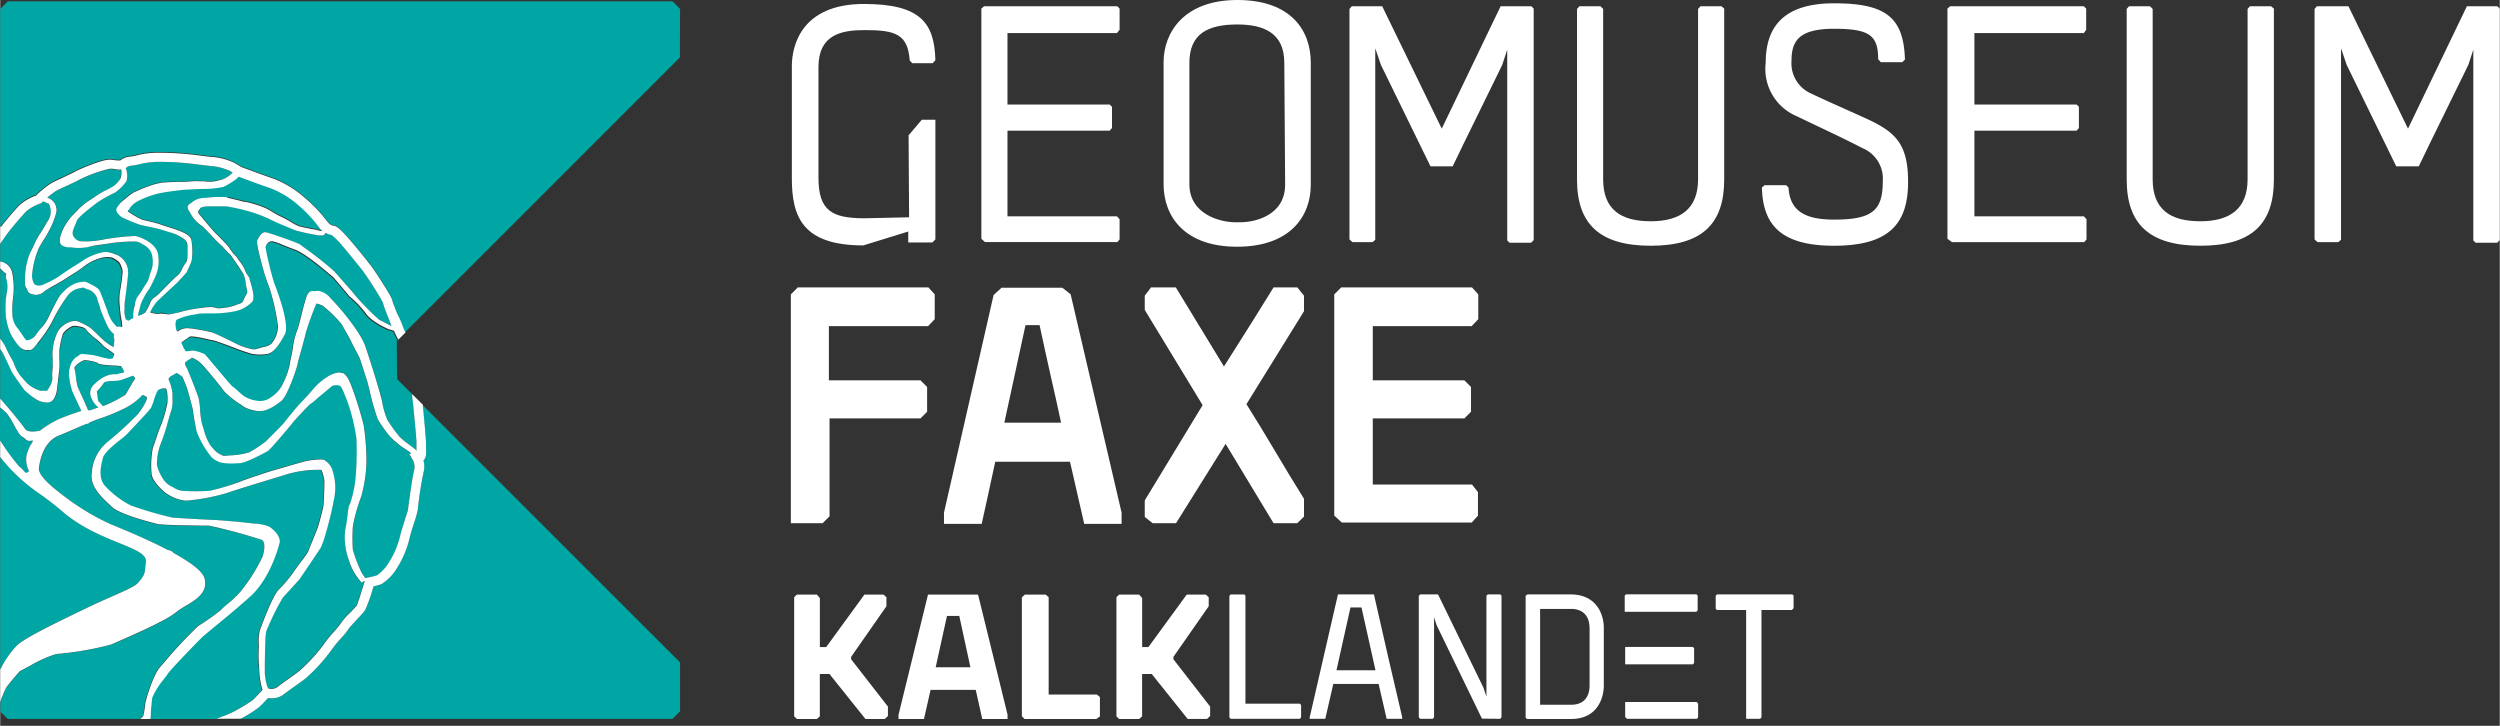 <svg id="geomuseum" xmlns="http://www.w3.org/2000/svg" xmlns:xlink="http://www.w3.org/1999/xlink" width="53.32mm" height="15.48mm" viewBox="0 0 151.15 43.89"><rect x="0" y="0" width="151.15" height="43.89" fill="#333333" stroke="none"/><defs><style>.cls-1{fill:#fff;}.cls-2{fill:#00a6a3;}</style><symbol id="Kalklandet_navn_hvid_9" data-name="Kalklandet_navn_hvid 9" viewBox="0 0 671.53 83.75"><path class="cls-1" d="M15.27.17l2,2.34V35.45H21.5L47.22.17H60l2,1.76V8L38.28,42v1.63L63,75.42v6.33l-2.1,2h-13L23.71,53.51H17.24V82l-2,1.75H1.84L0,82V1.93L1.84.17Z"/><path class="cls-1" d="M231.81.17l2,2.34V35.45H238L263.76.17h12.78l2,1.76V8L254.82,42v1.63l24.67,31.77v6.33l-2.09,2h-13L240.25,53.51h-6.47V82l-2,1.75H218.38L216.54,82V1.93L218.38.17Z"/><path class="cls-1" d="M143.37,83.74h-17L122,64.18H91.67L87.23,83.74H70.12v-2.8L89.93.17h33.63l19.81,80.64ZM118.43,49l-7.49-34.5h-8.26L95.09,49Z"/><path class="cls-1" d="M205.43,69V82L203,83.74H154.81L153,82V2.05l2-1.88h14l2,1.76v65.4h32.43Z"/><path class="cls-1" d="M389.59.05H365.38l-19,82.64v.94h10.48l5.39-23.45H392.7l5.39,23.45h10.45V82.57q-9.68-41.14-19-82.52ZM364.38,51l9.41-42.2h7.39L390.59,51Z"/><path class="cls-1" d="M521.53.05H492.66L491.48,1V82.81a7.57,7.57,0,0,0,.94.94H522c18.41,0,22-15.13,22-22.39v-39C544,15.17,540.41.05,521.53.05ZM534.44,61c0,11-7.18,13.16-12,13.16H501.2V9.8h21.15c4.79,0,12.09,2.19,12.09,13.16Z"/><path class="cls-1" d="M474.47.05h-8.39l-.94.82V68.74l-2-6L432.62.05h-12l-.93.93V82.69l.93.94h8.51l.82-.94V15.4l1.75,5.39,30.42,62.72,12.32.12.82-1.06V.87Z"/><path class="cls-1" d="M649,83.63l.94-.94V10.51h20.39l1.18-1.17V.87l-.82-.82H620l-.82.93V9.69l.82.82h19.63V83.63Z"/><path class="cls-1" d="M339.79,73.48H303.21V1a4,4,0,0,1-.59-.93h-9.37l-.82.93V82.69l.82.94h46.54l.82-.94V74.42Z"/><polygon class="cls-1" points="558.36 35.32 558.36 47.05 603.85 47.05 604.67 46.05 604.67 36.21 603.85 35.32 558.36 35.32"/><polygon class="cls-1" points="558.36 72.35 558.36 82.46 559.54 83.63 606.54 83.63 607.36 82.69 607.36 73.41 606.43 72.35 558.36 72.35"/><polygon class="cls-1" points="606.23 0 558.99 0 558.05 0.82 558.05 11.73 567.32 11.73 567.32 11.73 606.12 11.73 607.05 10.79 607.05 0.82 606.23 0"/></symbol><symbol id="New_Symbol_35" data-name="New Symbol 35" viewBox="0 0 111.11 117.28"><path class="cls-2" d="M27.75,61.38l-.26.37a8.14,8.14,0,0,1,.66,2.3c0,.14,0,.46,0,.81A6.23,6.23,0,0,1,28,66.75c-.06.13-.34,1.07-.58,1.89a28.75,28.75,0,0,1-1.17,3.61,9.47,9.47,0,0,0-.65,3.51c.18.89,1,2.8,2.12,3.4l.57.3a3.41,3.41,0,0,0,1.43.56h.07a34.57,34.57,0,0,0,4.45,0,45.9,45.9,0,0,0,4.84-1.52c.51-.27,4.74-1.66,5.2-1.79l2.27-.66,2.62-.76a12,12,0,0,1,3.39-.46,1.13,1.13,0,0,1,.35.08,3,3,0,0,1,1.43,1.93,9.12,9.12,0,0,1,.16,4.55c-.38,2.07-.9,4-1.27,5.29a17.51,17.51,0,0,1-.89,2.6s0,0,0,0-.94,1.39-1.7,2.52c-1,1.48-1.66,2.47-1.78,2.62-.23.31-2.49,2.78-2.73,3a42.89,42.89,0,0,0-2.69,5.5c-.21,1-.25,6.34-.24,6.8a9.33,9.33,0,0,0,.4,2.2q.08.14.15.3h0l.23.1.16,0a1.63,1.63,0,0,0,1.23-.38c.56-.44,1.18-.88,1.78-1.3s1.18-.84,1.72-1.26a28.84,28.84,0,0,0,3.86-4.18,19.22,19.22,0,0,1,1.74-2.18c.39-.45.92-1.07,1.05-1.26a10.78,10.78,0,0,1,1.74-2c.38-.4.89-1,1-1.1.17-.35.78-2.27,1.28-4h0L59,95l-.15-.18a10.34,10.34,0,0,1-1.74-2.88L57,91.39a10.73,10.73,0,0,1-.56-5.14c.22-1,.32-1.9.41-2.62.1-.94.16-1.34.35-1.54a19.86,19.86,0,0,0,.9-4,50.72,50.72,0,0,0,.17-6.73,32.22,32.22,0,0,0-1.43-5.93c-.13-.3-.27-.65-.4-1-.23-.61-.63-1.63-.91-1.7a1.77,1.77,0,0,0-1.24.05c-.19.12-1.27,1-2,1.67s-1.28,1.07-1.41,1.16-2.65,2.71-3,3.14-3.62,4.32-4.08,4.65-3.62,2-4.65,2l-.32,0a10.63,10.63,0,0,1-2,0,3.54,3.54,0,0,1-2.25-1,15.42,15.42,0,0,1-2.42-4.17C32,70,31.5,67.47,31.48,67s-.87-3.55-1-3.83-.67-1.69-.78-1.89a7.89,7.89,0,0,0-.89-.56Z"/><path class="cls-2" d="M62.51,49.14a60.58,60.58,0,0,0-3.38-5.29c-.13-.14-.38-.45-.73-.88-.61-.76-1.53-1.92-2.39-2.91a12.57,12.57,0,0,0-1.8-1.86,2.67,2.67,0,0,1-1-.36c-.17.39-.32.41-.42.42a4.15,4.15,0,0,1-.72,0,34,34,0,0,1-3.9-.85L47,36.85c-.84-.35-1.87-.8-2.33-1l-.13-.06a20.87,20.87,0,0,0-3.22-1.31,29.82,29.82,0,0,0-4.3-1,3.39,3.39,0,0,0-.49,0h-.7c-.57,0-1.29,0-1.91,0-1,.07-1.1.25-1.11.26a.86.86,0,0,0-.07.1c-.36.48-.46.61-.09,1,.18.19.42.49.7.84.62.75,1.46,1.77,2,2.28.83.76,1.79,1.82,1.93,2s.69,1,.85,1.2a4.51,4.51,0,0,1,.78.89c.09.14.21.3.39.54A5.44,5.44,0,0,1,40,43.89c.05.13.12.28.2.46.54.85.56,1,.57,1a4.91,4.91,0,0,0,.14.5c.38,1.3.72,2.62.28,3.19a5.63,5.63,0,0,1-2.61,1.51,17.72,17.72,0,0,1-3.46.39H35c-.95,0-2.56,0-2.78.09l-.43.09a10.42,10.42,0,0,0-3,.85c-.39.35-.17,1.56,0,1.8a.42.42,0,0,1,.09.14l0,0,.28-.15a2.43,2.43,0,0,1,1.83-.35l.2,0a33.28,33.28,0,0,1,3.35.63c.53.15,3.88,1.83,4.26,2a10.28,10.28,0,0,0,2.53.78h.23c.19,0,.47-.12.75-.2l.65-.18a2.63,2.63,0,0,0,1.25-.5,4.43,4.43,0,0,0,1.11-2.94,36,36,0,0,0-1.45-6.42A29.41,29.41,0,0,1,42.75,43c-1-3.53-.8-3.88-.74-4,.2-.41.71-1.35,1.31-1.27h.06c.27.07,5.23,1.73,5.61,2l.53.4a59.46,59.46,0,0,1,5.08,4c.07.1.73.83,1.3,1.49,1.18,1.34,2,2.22,2.08,2.42a43.81,43.81,0,0,0,3.94,4c.16.06.5.24.93.46s.73.38,1.11.56c-.17-.46-.39-1-.58-1.53A22.46,22.46,0,0,1,62.51,49.14Z"/><path class="cls-2" d="M13.94,99.22c4-1.93,7.75-3.3,8.5-4.12,1.38-1.48,1.14-1.69,1.36-3.5.31-2.51-7.45-3-13.48-8.11A50.58,50.58,0,0,0,6,80.16a28.6,28.6,0,0,1-6-5.7v34.76a15,15,0,0,1,2.76-4C4.2,103.92,8.93,101.64,13.94,99.22Z"/><path class="cls-2" d="M30.67,60.3c.17.4,1.5,3.69,1.75,4.53a12.6,12.6,0,0,1,.25,1.93,12.29,12.29,0,0,0,.34,2.4c.08.22.17.51.27.84a8.47,8.47,0,0,0,1.17,2.69l.28.29a3.74,3.74,0,0,0,1.83,1.3h.23l.79-.08a12.34,12.34,0,0,0,3.12-.49,18.63,18.63,0,0,0,2.85-1.89c.16-.19.61-.64,1.14-1.16.68-.69,1.54-1.54,1.78-1.86.43-.57,1.54-1.91,2-2.45.2-.24.62-.69,1.06-1.15s1.1-1.19,1.4-1.54a9.92,9.92,0,0,1,2.55-2.29,4.26,4.26,0,0,1,2-.73.62.62,0,0,1,.23.07.1.1,0,0,0,.06,0h.11c.31,0,.54.24.94.82.69,1,2.41,6.67,2.62,7.8a38.63,38.63,0,0,1,.44,6l0,.2A23.54,23.54,0,0,1,59,80.93a28,28,0,0,0-1.35,4.89,28.81,28.81,0,0,0,0,3.82,25.3,25.3,0,0,0,1.46,3.79c.3.45.58.85.58.85l.05.07,0-.1.47-.09a13.49,13.49,0,0,0,1.41-.35,7.38,7.38,0,0,0,1.52-1.5,14.4,14.4,0,0,0,2.16-4.61c.18-.82.54-1.94.85-2.94.23-.73.5-1.56.53-1.8.23-1.88.66-5.19,1-6.31A2.42,2.42,0,0,0,67.42,75l-.58-1,.35-.06-.31-.28-.71-.48a8.6,8.6,0,0,1-1-.7l-.28-.24a10.32,10.32,0,0,1-1.47-1.4l-.21-.28a22.86,22.86,0,0,1-1.51-2.22,39.78,39.78,0,0,1-1.37-4.84c-.18-.7-.33-1.31-.37-1.42s-.26-.77-.47-1.46c-.29-.9-.65-2-.73-2.23s-.44-.87-.75-1.47-.6-1.15-.69-1.36c-.17-.38-1.41-2.57-1.56-2.8a20.27,20.27,0,0,0-3.09-3h0a5.55,5.55,0,0,0-1-.34h0a50.08,50.08,0,0,0-1.75,4.82c-.07.41-.41,1.65-.75,2.86-.26.94-.55,2-.57,2.18-.06.47-1.68,5.29-2.66,6.06C44.43,66.45,43.31,67,42.5,67l-.35,0a6.46,6.46,0,0,1-2.35-.69l0,0s-.27-.2-.5-.36a14.16,14.16,0,0,1-2.78-2.22c-.44-.67-3-3.83-3.65-4.42a3.91,3.91,0,0,0-1.51-1s-.08,0-.11,0-.28.19-.42.28-.64.4-.66.57a1.38,1.38,0,0,0,.25.7A5.14,5.14,0,0,1,30.67,60.3Z"/><path class="cls-2" d="M111.11,1.24,109.87,0H1.23L0,1.24V36.89l.15-.21c.31-.41,2.14-2.63,3-3.51a8.48,8.48,0,0,1,2.67-1.54,15.61,15.61,0,0,1,2.6-2.09c.44-.23,1.09-.54,1.79-.85s1.59-.74,1.91-.93c.61-.36,4.42-2,5.68-2a5.84,5.84,0,0,1,.73.05l.45.07.27,0a.85.85,0,0,0,.32,0,.5.5,0,0,0,.2-.11,2.65,2.65,0,0,1,1.54-.52,8.25,8.25,0,0,0,1-.2,14,14,0,0,1,3.76-.42,49.3,49.3,0,0,1,6.54.46l.82.1.83.1a10.41,10.41,0,0,1,4,1l1.16.69c.52.19,4,1.51,5.26,1.9a16.8,16.8,0,0,1,4.93,3,23.87,23.87,0,0,1,3.82,4l.13.17a1.41,1.41,0,0,0,.91.53c.65.08,1.55.87,5.14,5.33l.68.84c.36.41,1.33,1.89,2.06,3,1.52,2.4,1.66,2.79,1.69,3s.48,1.34.79,2.13a18.2,18.2,0,0,1,.92,2.61c0,.14.2.43.33.68l45-45Z"/><path class="cls-2" d="M37.58,116.36a26.75,26.75,0,0,0,3.59-2.12c.35-.32,1.21-1.24,1.51-1.56l.1-.1a13,13,0,0,1-.49-2.47c0-.23,0-.78-.07-1.36a19.81,19.81,0,0,1-.06-2.78,8.15,8.15,0,0,0,0-1.08,7.16,7.16,0,0,1,.19-2.1l.07-.17c1.37-3.7,2.41-5.89,3.08-6.51a21.08,21.08,0,0,0,2.49-3c.1-.17.35-.49.65-.91.59-.8,1.48-2,1.66-2.38s.79-2,1.15-2.86l.28-.71c.18-.44.88-3.21,1-3.7s.2-3.92.15-4.32a2.59,2.59,0,0,1-.07-.31c-.24-1.16-.44-1.3-.52-1.32a18.32,18.32,0,0,0-5.44.7c-3.25,1-8.92,2.75-9.61,3a33.18,33.18,0,0,1-6.8,1.33l-.3,0a6.55,6.55,0,0,1-3-1.13l-.06,0c-.65-.55-2.36-2-2.44-3.34a15.05,15.05,0,0,1,.22-4.16c.09-.21.32-.9.57-1.62a25.55,25.55,0,0,1,.9-2.42,23.72,23.72,0,0,0,.9-3.22,8.91,8.91,0,0,0,0-1.43c0-.76-.21-.95-.25-1a1.68,1.68,0,0,0-1.32.32,7,7,0,0,0-.6,1.49,8,8,0,0,1-.53,1.38c-.21.33-1.22,1.41-2.52,2.8-.58.6-1.07,1.13-1.27,1.35a9.2,9.2,0,0,1-1.05.92c-1.09.87-2.73,2.18-3,3.11-.4,1.52-.7,3.12.22,4.4a15.18,15.18,0,0,0,4.2,3.29,60.08,60.08,0,0,0,6.81,2c.6.07,6.65.38,7.1.4.28,0,3.76.27,6.23.58a7.18,7.18,0,0,1,2.52.5c.7.44,2,1.58,1.7,2.69,0,.06-1.34,5.61-4.76,8.71-2.18,2-5.07,4.33-6.63,5.6-.62.5-1.1.89-1.18,1-.34.34-5.15,5.27-5.65,6-.14.21-.38.53-.66.9a12.65,12.65,0,0,0-1.92,3.05c0,.28-.06.6-.1.93-.07.63-.14,1.3-.14,1.8a4.77,4.77,0,0,1-.07.76H35.21C36.15,117,37.05,116.6,37.58,116.36Z"/><path class="cls-2" d="M.69,56.19c0,.07.09.19.17.34.27.56.78,1.61,1,1.94a5.44,5.44,0,0,1,.41.86,7.2,7.2,0,0,0,1.09,2c.22.23.4.44.56.62A4.59,4.59,0,0,0,5,62.9a5.58,5.58,0,0,0,1.65.79.67.67,0,0,0,.2,0,1.94,1.94,0,0,1,.52,0c.26,0,.33,0,.48-.25.06-.12.13-.22.18-.33a2.8,2.8,0,0,0,.48-1.43c0-.36,0-.78,0-1.19s0-1,.06-1.35,0-.47,0-.76a7,7,0,0,1,0-1.45v-.06a9.3,9.3,0,0,1,.43-2l.13-.29a3.2,3.2,0,0,1,1-1.52l.13-.09a3.46,3.46,0,0,1,2-.79l.11,0a6.72,6.72,0,0,1,1.33.55,1.78,1.78,0,0,1,.41.22,5.09,5.09,0,0,1,.79.52c.15.13.47.44.84.79s1.11,1.08,1.33,1.24l.16.13a7,7,0,0,0,1.28.84h0l.11-.85a2.41,2.41,0,0,0-.06-.79.87.87,0,0,1,0-.39c0-.12,0-.12-.07-.18a3.26,3.26,0,0,1-.78-.91,5.32,5.32,0,0,1-.45-.89l-.16-.36c-.11-.22-.21-.46-.32-.74s-.16-.4-.26-.63a4.17,4.17,0,0,1-.2-.63,6,6,0,0,0-.21-.67,6.87,6.87,0,0,1-.29-.92l0-.12-.09-.14a2.39,2.39,0,0,0-1.3-1.18,2.48,2.48,0,0,1-.78-.31h0l-.21,0-.29.06A3.19,3.19,0,0,0,11,48.14a27.3,27.3,0,0,0-2.53,4.41,22.44,22.44,0,0,1-2.19,3.23L6,56c-.42.56-.85,1.14-1.33,1.07l-.09,0-.22,0-.2,0A1.86,1.86,0,0,1,3,56.28,9.09,9.09,0,0,1,1.55,54,10.56,10.56,0,0,1,.94,51.5a17.38,17.38,0,0,1,0-2.69c0-.35.08-.68.13-1a4.76,4.76,0,0,0,0-2.19,1.51,1.51,0,0,1-.05-1H1l-.14-.1a3.43,3.43,0,0,1-.64-.56A2.13,2.13,0,0,0,0,43.65v11.5A10.49,10.49,0,0,1,.69,56.19Z"/><path class="cls-2" d="M.14,72a36.44,36.44,0,0,0,2.94,4,5.24,5.24,0,0,1,.89.88,1.65,1.65,0,0,1,.2.19.76.76,0,0,0,.54-.27,4.12,4.12,0,0,1-.4-2.64A9.48,9.48,0,0,1,5,72.44l0,0H5c.09-.18.19-.35.29-.51s0-.09,0-.14c-1.21.26-1.08-.33-1.72-.6s-1.71-3-2.6-3.89a11.87,11.87,0,0,0-1-.89v5.39C.05,71.84.09,71.92.14,72Z"/><path class="cls-2" d="M2,44.18a12.92,12.92,0,0,1,.21,4A13.79,13.79,0,0,0,2,51.31v.13a3.72,3.72,0,0,0,.8,2.27c.26.32.49.66.69,1s.56.81.7.84l.15,0a2,2,0,0,0,1.31-.84,9.86,9.86,0,0,1,.83-1.06,8.29,8.29,0,0,0,.66-.8,7.23,7.23,0,0,0,.74-1.34c.1-.19.19-.39.3-.6s.25-.5.37-.74c.22-.44.42-.85.63-1.19l0,0a5.13,5.13,0,0,1,1.09-1.43,5.76,5.76,0,0,1,1.87-1.29h0a4,4,0,0,1,1.54-.26,1.18,1.18,0,0,1,.39.1c.07,0,1.73.75,2,1.29.12.23.4.94.77,1.91.14.39.28.75.35.94s.13.32.2.54a6,6,0,0,0,.85,1.81l.23.27c.22.27.4.47.5.49h.07a1.35,1.35,0,0,1,.45,0,1.08,1.08,0,0,0,.32,0,.41.41,0,0,0,0-.09,9.1,9.1,0,0,0-.18-1.32,10.19,10.19,0,0,1-.14-1.11c0-.24-.05-.48-.07-.67a9.7,9.7,0,0,1,0-2.52c.06-.24.17-.86.37-2.42,0-.05,0-.09,0-.15a2.56,2.56,0,0,0,0-1.23l-.13-.34a2.36,2.36,0,0,0-.38-.74,4.51,4.51,0,0,0-1.07-.71,1.87,1.87,0,0,0-.35-.07,4.2,4.2,0,0,0-1.76.17,8,8,0,0,0-2.46,1.28,23,23,0,0,1-2.17,1.48l-.73.47c-.65.43-1.83,1.09-2.61,1.53L7.81,47a5.93,5.93,0,0,0-.54.38A2,2,0,0,1,5.83,48l-.21,0-.39-.11c-.44-.1-.6-.18-.82-.72a1.26,1.26,0,0,0-.17-.33,1.09,1.09,0,0,1-.19-.64,16.28,16.28,0,0,1,.17-2.85A2.87,2.87,0,0,0,4.3,43,10,10,0,0,1,5,40.86,8.77,8.77,0,0,0,5.38,40a14.4,14.4,0,0,1,1-1.92,12.3,12.3,0,0,0,.82-1.31c.17-.29.33-.58.47-.8a2.81,2.81,0,0,0,.62-1.45A3.11,3.11,0,0,0,8,33.11a2.92,2.92,0,0,1-.44-.19,4.18,4.18,0,0,0-.53-.21H7l-.18.18L6.7,33l-.17.06a7.23,7.23,0,0,0-2.24,1.23c-.77.77-2.55,2.9-2.87,3.34s-.89,1.21-1.42,2v2.89A2.36,2.36,0,0,1,2,44.18Z"/><path class="cls-2" d="M19.84,61.82l-.59.14L18,62.07a4.29,4.29,0,0,0-1,.19,8.33,8.33,0,0,1-1.26,1.49L16,65.28l.75.88a20,20,0,0,0,3.68-1.87l1-1.69a1.58,1.58,0,0,1,.28-.46l.32-.58-.35-.42Z"/><path class="cls-2" d="M4.08,69.87c.5.75,2.44.29,2.44.29a17.05,17.05,0,0,1,2.94-1.83,40.07,40.07,0,0,1,3.82-1.4l-1.49-3.19v0c-.07-.24-.37-1.44-.39-1.63,0,0,0-.06,0-.12a4.52,4.52,0,0,1-.09-1.52l.08-.25a3.68,3.68,0,0,1,.56-1.41.75.75,0,0,0,.15-.16,1.64,1.64,0,0,1,.6-.47.44.44,0,0,0,.18-.14.85.85,0,0,1,.79-.23c.57,0,.95.1,1.47.16a16,16,0,0,1,1.57.38l.35.1a.55.55,0,0,1,.18,0,3.06,3.06,0,0,0,.54.13.68.68,0,0,0,.32,0,.58.58,0,0,1,.28,0l.2-.37c.1-.18.1-.18.1-.3a.23.23,0,0,0-.07-.2l0,0-.8-.58a6.48,6.48,0,0,1-.93-.7c-.07-.09-.86-.84-1.2-1.12s-.76-.67-1.16-1a3.36,3.36,0,0,1-.32-.37,2.27,2.27,0,0,0-.34-.35l-.32-.17-.06,0a5.16,5.16,0,0,0-.92-.2,2.27,2.27,0,0,0-.69,0,3.9,3.9,0,0,0-1.58,1.25,16.29,16.29,0,0,0-.58,2.76c0,.12,0,.71,0,1.23a15.84,15.84,0,0,1,0,1.83c0,.13-.09.72-.16,1.35-.11.94-.23,2-.29,2.35S8.82,65.42,8,65.53a2.25,2.25,0,0,1-.63,0A3.33,3.33,0,0,1,5.81,65,10.79,10.79,0,0,1,3.9,63.42c-.28-.35-1.92-2.71-2-3S.5,57.62.42,57.47L0,56.8v8.14C1.23,66.27,3.67,69.25,4.08,69.87Z"/><path class="cls-2" d="M1.23,117.28H22.79a2.23,2.23,0,0,0,.49-.46,10.32,10.32,0,0,0,.33-2c.06-.47,1.26-4.67,2.42-6l.65-.74a72,72,0,0,1,5.6-6h0A35.53,35.53,0,0,0,36,99.51c.34-.31.71-.63,1.09-1a15.83,15.83,0,0,0,2.17-2.06,28.36,28.36,0,0,0,3.58-5.67c.44-1.34.4-2.46-.09-2.77A87.37,87.37,0,0,0,34,85.72h0l-1.26,0c-1.9,0-5.45-.07-6.6-.21l-.26,0c-.06,0-6.22-1.45-7.7-2.86l-.28-.28c-1.29-1.21-3.24-3-3-5.12a7.2,7.2,0,0,1,2.73-5.33,51.23,51.23,0,0,0,4.89-4.5,11.76,11.76,0,0,0,1-1.52c.49-.85.42-1.1.41-1.12a1.4,1.4,0,0,0-.75-.39,10,10,0,0,1-3.3,2.36,30.81,30.81,0,0,1-3.67,1.48l-.62.22c-.31.12-.73.3-1.21.51l-.08.29L14.24,69l-1.16.51c-1.22.54-2.48,1.09-3.32,1.42-1,.38-2.93,1.58-3.4,5.36-.15,1.21,2,3.09,4.94,5.22a38.83,38.83,0,0,0,6.86,4c4,1.61,6.74,2.9,8.35,3.71l.93.48h.08a1.38,1.38,0,0,1,.82.46c3.11,1.71,4.78,3.07,5.08,4.16.61,2.26-1.34,3.44-3.05,4.48a14.58,14.58,0,0,0-1.69,1.13c-1.69,1.4-7.67,4-9.92,4.95l-.65.28a52.33,52.33,0,0,1-8.44,1.49l-.17,0-.58.12a21.11,21.11,0,0,0-4,1.83c-.58.31-1.13.61-1.64.85-.82.9-1.6,1.84-2.22,2.65-.19.36-.37.76-.55,1.18s-.34.85-.48,1.25v1.56Z"/><path class="cls-2" d="M24.51,49.13a2.28,2.28,0,0,1,.8-.85,6.35,6.35,0,0,0,.7-.61c.57-.6,1.71-1.73,2.34-2.36a5.58,5.58,0,0,1,.42-.37,2.65,2.65,0,0,0,.87-1.19,5.43,5.43,0,0,1,.54-.89c.25-.33.37-.49.36-1.51,0-.31,0-.58,0-.81,0-1,0-1.2-.6-1.72a6.9,6.9,0,0,0-2.26-1.09l-.29-.09A21.35,21.35,0,0,0,25.23,37l-1.12-.24c-.51-.1-.95-.19-1.22-.27a28.06,28.06,0,0,1-2.82-1.16c-.55-.28-1.21-1-1-1.45A3.68,3.68,0,0,1,20,32.52l.49-.39a8.11,8.11,0,0,1,1.35-1l.32-.14c.53-.24,1.33-.6,1.73-.73l.27-.09a11.42,11.42,0,0,1,2.29-.61c.71-.06,2.15-.1,3-.12h.43l.85-.05a12.88,12.88,0,0,1,2-.05l.26,0,.28,0a4.93,4.93,0,0,0,1.76,0l.54-.13A4.26,4.26,0,0,0,37,28.8,7,7,0,0,0,38,28l-.5-.29a9.65,9.65,0,0,0-3.35-.82l-.82-.1-.83-.09a46.74,46.74,0,0,0-6.36-.46,12.87,12.87,0,0,0-3.39.38,7.92,7.92,0,0,1-1.25.23c-.53.05-.62.12-.74.21a1.39,1.39,0,0,1-.27.18,3.87,3.87,0,0,1,.14,2.1,7.25,7.25,0,0,1-1.93,1.94A21.9,21.9,0,0,0,15.8,32.9l-.47.36c-.73.57-2.69,2.06-2.87,2.64a7.16,7.16,0,0,1-.28.69c-.28.63-.57,1.28-.27,1.79a1.56,1.56,0,0,0,1.43.86A14.67,14.67,0,0,0,16.4,39a36.89,36.89,0,0,1,5.6-.66h0c.71.11,3.33,1.07,3.72,2.87a6.38,6.38,0,0,1-.48,3.94c-.29.62-.77,1.58-.86,1.73l-.12.18a10.59,10.59,0,0,0-1.36,2.49c-.05.25-.12.53-.2.81s-.19.75-.23,1a2.74,2.74,0,0,0,1.23-.55,10.55,10.55,0,0,0,.78-1.67Z"/><path class="cls-2" d="M20.51,47.83c0,.11,0,.27-.06.45a9.3,9.3,0,0,0-.15,1.35,3.28,3.28,0,0,1,0,.53A4.19,4.19,0,0,0,20.54,52l.17.15a1.13,1.13,0,0,0,.16.13,1,1,0,0,0,.35-.17c.19-.11.33-.17.42-.22l.06,0s0-.13,0-.2a2.76,2.76,0,0,0,0-.38,5.09,5.09,0,0,1,.17-1.19c.06-.25.1-.45.13-.62a2.56,2.56,0,0,1,.57-1.35A12.27,12.27,0,0,0,23.33,47a6.25,6.25,0,0,1,.49-.77,3.64,3.64,0,0,0,.6-1.4c0-.13.1-.33.18-.57A4.26,4.26,0,0,0,25,42.9c0-.09,0-.19,0-.28a4,4,0,0,0-.3-1.68,3.13,3.13,0,0,0-1.25-1.17l-.29-.16a2.26,2.26,0,0,0-.87-.34H22a26.18,26.18,0,0,0-3.81.28c-.51.09-1.07.16-1.6.24S15.38,40,15,40l-.19,0a7.14,7.14,0,0,1-2.68.22l-.45-.06-.28,0a2,2,0,0,0-.24,0A2.19,2.19,0,0,1,10,39.81c-.81-.62.32-2.75.37-2.84a9.43,9.43,0,0,1,1.54-2.16l.46-.46a10.51,10.51,0,0,1,1.73-1.55l.83-.54A23.76,23.76,0,0,1,17,31a9.7,9.7,0,0,0,1.58-.83,4.89,4.89,0,0,0,1-1.13,2.75,2.75,0,0,0,.16-.78,1.53,1.53,0,0,0-.06-.71,0,0,0,0,1,0,0,2.11,2.11,0,0,1-.66,0l-.34-.06-.37-.05a3.14,3.14,0,0,0-.53,0A23,23,0,0,0,13,29.12c-.39.23-1.2.61-2.06,1-.65.3-1.32.61-1.72.82a10.07,10.07,0,0,0-1.5,1.15,2.12,2.12,0,0,1,.51.21h0a2.1,2.1,0,0,1,.9,2.45A13.58,13.58,0,0,1,8,37.51c0,.09-.08.16-.12.24-.14.29-.44.77-.76,1.28s-.75,1.21-.89,1.54a13.81,13.81,0,0,0-1.06,4.5c.18,1.19.44,1.35.69,1.42l.31.07a1.74,1.74,0,0,0,.95-.21,16.68,16.68,0,0,0,2.28-1.18c.4-.31,2.11-1.45,2.58-1.74l.27-.16c.46-.27,1.08-.65,1.54-1a11.4,11.4,0,0,1,2.27-1l.1,0A3,3,0,0,1,17.65,41a5.06,5.06,0,0,1,1.26.34,3.12,3.12,0,0,1,2,2.86C20.9,44.63,20.65,46.66,20.51,47.83Z"/><path class="cls-2" d="M14.7,64.16a2,2,0,0,1,.65-1.56C17,61,18.05,61,18.71,61a1.05,1.05,0,0,0,.43,0,2.89,2.89,0,0,1,.71-.19c.14,0,.35-.06.4-.12v0a3,3,0,0,0-.51-1l-.62-.07c-.15,0-1.33-.05-2.19-.15s-.95-.2-1.06-.34a8.14,8.14,0,0,0-2.09-.43,3.68,3.68,0,0,0-1.57,1.08.4.4,0,0,0-.08.29,12,12,0,0,1,.26,1.49A8.63,8.63,0,0,0,12.67,63l.45,1c.29.62.64,1.38.94,2.09.11.24.19.44.27.63h0c.11.23.7,0,1.72-.38A3.59,3.59,0,0,1,14.7,64.16Z"/><path class="cls-2" d="M64.81,55.56l.12-.12-.16-.31A11.58,11.58,0,0,1,64.24,54c-.3-.1-.56-.18-.63-.19-.28,0-3.14-1.36-4-2.69A16.25,16.25,0,0,0,57,48.36l0,0,0,0c-1.21-1.46-2.59-3.09-2.8-3.28a6.64,6.64,0,0,1-.59-.47c-1.19-1-4-3.33-5.59-3.92-.8-.29-1.47-.56-2-.77a8,8,0,0,0-1.65-.57h-.1c-.46,0-.89.53-1,1a53.1,53.1,0,0,0,1.4,5.79v0c0,.06,2.69,6.68,1.76,8.43-1.07,2-1.94,3-2.83,3.19a7.36,7.36,0,0,1-2.49,0,28.56,28.56,0,0,1-3.21-1.11c-1.26-.47-2.81-1.05-3.09-1.09s-.49-.09-.88-.18c-.62-.14-1.44-.34-2.11-.42s-1,0-1,0c-.2.17-.43.32-.64.47a2.85,2.85,0,0,0-.66.51,7.77,7.77,0,0,0,.71,1.41c.14,0,.42,0,.62-.06a4.12,4.12,0,0,1,.6-.06h.1a6.87,6.87,0,0,1,1.81.6c.06,0,.25.26,1.36,1.6s2.88,3.44,3.14,3.65a5.67,5.67,0,0,1,.86.71c.31.27.65.58,1,.86a5.39,5.39,0,0,0,2.59.81,2.9,2.9,0,0,0,1.84-.6,5.26,5.26,0,0,0,1.85-2l.09-.21a13.17,13.17,0,0,0,1.07-2.82c0-.36.15-.83.25-1.33s.25-1.14.32-1.65a12.44,12.44,0,0,1,.74-3c.16-.37.53-1.85.79-2.92.17-.67.3-1.2.36-1.39s0-.17.09-.3c.18-.69.49-1.86,1.33-1.75h0a1.5,1.5,0,0,0,.42,0,2,2,0,0,1,.61,0A3.3,3.3,0,0,1,54,48.53c1.52,1.54,4.9,5.51,5.72,7.95.38,1.13,1.08,3.29,1.68,5.25,1.11,3.59,1.09,3.8,1.07,3.91a14.24,14.24,0,0,0,.81,2.76,24.24,24.24,0,0,0,2.05,2.84,19.25,19.25,0,0,0,1.77,1.42c.48.36.72.54.8.62a.92.92,0,0,1,.15.25c0-.2,0-.41,0-.57s0-.55,0-.79c0-.52-.31-3.85-.51-5.84-.1-1-.17-1.77-.2-2.12l-2.48-2.48Z"/><path class="cls-2" d="M27.72,51.14l.47-.1c.24,0,.53-.11.79-.18l.09,0a16.57,16.57,0,0,1,1.76-.44A27.69,27.69,0,0,1,34,49.93a3.16,3.16,0,0,1,.62,0,5.27,5.27,0,0,1,.6.12,1.37,1.37,0,0,0,.65.07l.54-.07a7.49,7.49,0,0,0,2.09-.46,4.57,4.57,0,0,1,.58-.22c.35-.1.48-.14.73-.74a5.05,5.05,0,0,1,.38-.73c.18-.31.22-.38.08-1-.08-.38-.14-.69-.18-.95a4.73,4.73,0,0,0-.37-1.32l0,0C39,43.55,38,42,37.65,41.52l-.07-.07c-.4-.36-.68-.66-.92-.92a7.67,7.67,0,0,0-.69-.71c-.4-.36-.81-.78-1.27-1.27L34,37.77l-.47-.49a3.67,3.67,0,0,0-.73-.65,5.55,5.55,0,0,1-1.63-1.78,4.49,4.49,0,0,0-.26-.45,1.47,1.47,0,0,1-.28-.6.66.66,0,0,1,.37-.67l.32-.22A3,3,0,0,1,33,32.19l.69-.06A18.74,18.74,0,0,1,37,32l.28,0,1.44.34c.58.14,1.13.28,1.49.33a18,18,0,0,1,3.17,1,11.51,11.51,0,0,1,1.19.66,14.59,14.59,0,0,0,1.35.74,14.57,14.57,0,0,1,1.55.83,11.41,11.41,0,0,0,1.37.74c.45.12,1.95.43,2.44.52l.12,0,.3.07a7.91,7.91,0,0,0,.81.19h.1v0s0,0,0-.08a1.33,1.33,0,0,1-.21-.22l-.2-.24a21.91,21.91,0,0,0-3.52-3.76,15.44,15.44,0,0,0-4.46-2.7c-1.19-.38-4.38-1.57-5.2-1.88l-.16.15,0,.05a12.51,12.51,0,0,1-2.3,1.46,15,15,0,0,1-3,.34c-.62,0-3.28.14-3.89.18S27,31.08,26,31.3a15.78,15.78,0,0,0-2.91,1l-.25.13a3.82,3.82,0,0,0-1.5,1.12,3.32,3.32,0,0,1-.39.54.73.73,0,0,1-.1.13l0,0a12.64,12.64,0,0,0,2.39,1.39l.67.17a20.46,20.46,0,0,1,2.72.75c.14.06.47.16.84.27,1.89.59,3.6,1.19,3.8,2.1a11,11,0,0,1,.05,3.43c-.11.37-.74,1.71-.81,1.87l0,0,0,0c-.24.27-1.46,1.61-1.63,1.77s-3,2.79-3.26,3.05a8.52,8.52,0,0,0-1.1,1.74,6.54,6.54,0,0,0,1.11.26,1.33,1.33,0,0,0,.4,0l.07-.12.2,0,.36,0A5.16,5.16,0,0,0,27.72,51.14Z"/><path class="cls-2" d="M69.58,72.24c0,.2,0,.44,0,.7a10.38,10.38,0,0,1,0,1.13,1.49,1.49,0,0,1-.42,1,3.69,3.69,0,0,1,0,2,58.76,58.76,0,0,0-.93,6.08,18.11,18.11,0,0,1-.59,2.08c-.31,1-.65,2.05-.81,2.79a16.15,16.15,0,0,1-2.51,5.32,7.88,7.88,0,0,1-2.08,1.91,8.53,8.53,0,0,1-1.28.35,26.09,26.09,0,0,1-1.34,3.91,13.63,13.63,0,0,1-1.17,1.32c-.49.52-1.29,1.38-1.46,1.63a10.33,10.33,0,0,1-1.29,1.64A20.74,20.74,0,0,0,54.15,106a28.36,28.36,0,0,1-4.27,4.65c-.56.44-1.18.88-1.78,1.3s-1.18.84-1.72,1.25a3.18,3.18,0,0,1-2.39.71l-.23,0-.07,0c-.32.34-1.08,1.15-1.45,1.48a21.51,21.51,0,0,1-3,1.88h70.63l1.24-1.23v-8L69.05,66a1.5,1.5,0,0,0,0,.22C69.37,69.26,69.6,71.66,69.58,72.24Z"/><path class="cls-1" d="M64.86,51c-.31-.79-.73-1.87-.79-2.13s-.17-.6-1.69-3c-.73-1.13-1.7-2.61-2.06-3L59.64,42c-3.59-4.46-4.49-5.25-5.14-5.33a1.41,1.41,0,0,1-.91-.53L53.46,36a23.87,23.87,0,0,0-3.82-4,16.8,16.8,0,0,0-4.93-3c-1.22-.39-4.74-1.71-5.26-1.9l-1.16-.69a10.41,10.41,0,0,0-4-1l-.83-.1-.82-.1a49.3,49.3,0,0,0-6.54-.46,14,14,0,0,0-3.76.42,8.25,8.25,0,0,1-1,.2,2.65,2.65,0,0,0-1.54.52.5.5,0,0,1-.2.11.85.85,0,0,1-.32,0l-.27,0-.45-.07a5.84,5.84,0,0,0-.73-.05c-1.26,0-5.07,1.63-5.68,2-.32.19-1.16.58-1.91.93s-1.35.62-1.79.85a15.61,15.61,0,0,0-2.6,2.09,8.48,8.48,0,0,0-2.67,1.54c-.88.88-2.71,3.1-3,3.51L0,36.89v2.74c.53-.79,1.14-1.63,1.42-2s2.1-2.57,2.87-3.34a7.23,7.23,0,0,1,2.24-1.23L6.7,33l.13-.12L7,32.7h0a4.18,4.18,0,0,1,.53.21,2.92,2.92,0,0,0,.44.19,3.11,3.11,0,0,1,.29,1.4A2.81,2.81,0,0,1,7.7,36c-.14.22-.3.51-.47.8a12.3,12.3,0,0,1-.82,1.31,14.4,14.4,0,0,0-1,1.92,8.77,8.77,0,0,1-.43.87A10,10,0,0,0,4.3,43a2.87,2.87,0,0,1-.08.32,16.28,16.28,0,0,0-.17,2.85,1.09,1.09,0,0,0,.19.64,1.26,1.26,0,0,1,.17.33c.22.54.38.62.82.72l.39.11.21,0a2,2,0,0,0,1.44-.62A5.93,5.93,0,0,1,7.81,47l.46-.27c.78-.44,2-1.1,2.61-1.53l.73-.47a23,23,0,0,0,2.17-1.48A8,8,0,0,1,16.24,42,4.2,4.2,0,0,1,18,41.82a1.87,1.87,0,0,1,.35.07,4.51,4.51,0,0,1,1.07.71,2.36,2.36,0,0,1,.38.74l.13.34a2.56,2.56,0,0,1,0,1.23c0,.06,0,.1,0,.15-.2,1.56-.31,2.18-.37,2.42a9.7,9.7,0,0,0,0,2.52c0,.19,0,.43.07.67a10.19,10.19,0,0,0,.14,1.11,9.1,9.1,0,0,1,.18,1.32.41.41,0,0,1,0,.09,1.08,1.08,0,0,1-.32,0,1.35,1.35,0,0,0-.45,0h-.07c-.1,0-.28-.22-.5-.49l-.23-.27a6,6,0,0,1-.85-1.81c-.07-.22-.14-.4-.2-.54s-.21-.55-.35-.94c-.37-1-.65-1.68-.77-1.91-.31-.54-2-1.26-2-1.29a1.18,1.18,0,0,0-.39-.1,4,4,0,0,0-1.54.26h0a5.76,5.76,0,0,0-1.87,1.29,5.13,5.13,0,0,0-1.09,1.43l0,0c-.21.34-.41.75-.63,1.19-.12.24-.24.5-.37.74s-.2.41-.3.6a7.23,7.23,0,0,1-.74,1.34,8.29,8.29,0,0,1-.66.8,9.86,9.86,0,0,0-.83,1.06,2,2,0,0,1-1.31.84l-.15,0c-.14,0-.49-.54-.7-.84s-.43-.64-.69-1A3.72,3.72,0,0,1,2,51.44v-.13a13.79,13.79,0,0,1,.14-3.09,12.92,12.92,0,0,0-.21-4A2.36,2.36,0,0,0,0,42.52v1.13a2.13,2.13,0,0,1,.26.26,3.43,3.43,0,0,0,.64.56l.14.1H1a1.51,1.51,0,0,0,.05,1,4.76,4.76,0,0,1,0,2.19c-.05.32-.1.65-.13,1a17.38,17.38,0,0,0,0,2.69A10.56,10.56,0,0,0,1.55,54,9.09,9.09,0,0,0,3,56.28,1.86,1.86,0,0,0,4.2,57l.2,0,.22,0,.09,0c.48.07.91-.51,1.33-1.07l.2-.25a22.44,22.44,0,0,0,2.19-3.23A27.3,27.3,0,0,1,11,48.14a3.19,3.19,0,0,1,2.16-1.28l.29-.06.21,0h0a2.48,2.48,0,0,0,.78.31,2.39,2.39,0,0,1,1.3,1.18l.09.14,0,.12a6.87,6.87,0,0,0,.29.92,6,6,0,0,1,.21.67,4.17,4.17,0,0,0,.2.63c.1.23.19.44.26.63s.21.52.32.74l.16.36a5.32,5.32,0,0,0,.45.89,3.26,3.26,0,0,0,.78.91c.08.06.08.06.07.18a.87.87,0,0,0,0,.39,2.41,2.41,0,0,1,.06.79l-.11.85h0a7,7,0,0,1-1.28-.84l-.16-.13c-.22-.16-.84-.76-1.33-1.24s-.69-.66-.84-.79a5.09,5.09,0,0,0-.79-.52,1.78,1.78,0,0,0-.41-.22,6.72,6.72,0,0,0-1.33-.55l-.11,0a3.46,3.46,0,0,0-2,.79l-.13.09a3.2,3.2,0,0,0-1,1.52l-.13.29a9.3,9.3,0,0,0-.43,2v.06a7,7,0,0,0,0,1.45c0,.29,0,.57,0,.76s0,.81-.06,1.35,0,.83,0,1.19A2.8,2.8,0,0,1,8,63.08c0,.11-.12.21-.18.33-.15.27-.22.27-.48.25a1.94,1.94,0,0,0-.52,0,.67.67,0,0,1-.2,0A5.58,5.58,0,0,1,5,62.9a4.59,4.59,0,0,1-1.08-1c-.16-.18-.34-.39-.56-.62a7.2,7.2,0,0,1-1.09-2,5.44,5.44,0,0,0-.41-.86c-.23-.33-.74-1.38-1-1.94-.08-.15-.13-.27-.17-.34a10.49,10.49,0,0,0-.69-1V56.8l.42.67c.08.15,1.33,2.73,1.43,3s1.77,2.63,2.05,3A10.79,10.79,0,0,0,5.81,65a3.33,3.33,0,0,0,1.51.54,2.25,2.25,0,0,0,.63,0c.87-.11,1.18-1.34,1.26-1.71s.18-1.41.29-2.35c.07-.63.14-1.22.16-1.35a15.84,15.84,0,0,0,0-1.83c0-.52,0-1.11,0-1.23a16.29,16.29,0,0,1,.58-2.76,3.9,3.9,0,0,1,1.58-1.25,2.27,2.27,0,0,1,.69,0,5.16,5.16,0,0,1,.92.2l.06,0,.32.17a2.27,2.27,0,0,1,.34.35,3.36,3.36,0,0,0,.32.37c.4.37.8.75,1.16,1s1.13,1,1.2,1.12a6.48,6.48,0,0,0,.93.7l.8.58,0,0a.23.23,0,0,1,.07.2c0,.12,0,.12-.1.3l-.2.37a.58.58,0,0,0-.28,0,.68.68,0,0,1-.32,0,3.06,3.06,0,0,1-.54-.13.55.55,0,0,0-.18,0l-.35-.1a16,16,0,0,0-1.57-.38c-.52-.06-.9-.11-1.47-.16a.85.85,0,0,0-.79.23.44.44,0,0,1-.18.14,1.64,1.64,0,0,0-.6.47.75.75,0,0,1-.15.16,3.68,3.68,0,0,0-.56,1.41l-.08.25A4.52,4.52,0,0,0,11.38,62c0,.06,0,.1,0,.12,0,.19.32,1.39.39,1.63v0l1.49,3.19a40.07,40.07,0,0,0-3.82,1.4,17.05,17.05,0,0,0-2.94,1.83s-1.94.46-2.44-.29S1.23,66.27,0,64.94v1.45a11.87,11.87,0,0,1,1,.89c.89.92,1.91,3.59,2.6,3.89s.51.86,1.72.6c0,0,0,.1,0,.14s-.2.33-.29.51H5l0,0a9.48,9.48,0,0,0-.69,1.72,4.12,4.12,0,0,0,.4,2.64.76.76,0,0,1-.54.27,1.65,1.65,0,0,0-.2-.19A5.24,5.24,0,0,0,3.08,76,36.44,36.44,0,0,1,.14,72c-.05-.06-.09-.14-.14-.2v2.68a28.6,28.6,0,0,0,6,5.7,50.58,50.58,0,0,1,4.32,3.33c6,5.08,13.79,5.6,13.48,8.11-.22,1.81,0,2-1.36,3.5-.75.82-4.52,2.19-8.5,4.12-5,2.42-9.74,4.7-11.18,6a15,15,0,0,0-2.76,4v5.27c.14-.4.3-.82.48-1.25s.36-.82.55-1.18c.62-.81,1.4-1.75,2.22-2.65.51-.24,1.06-.54,1.64-.85a21.11,21.11,0,0,1,4-1.83l.58-.12.17,0a52.33,52.33,0,0,0,8.44-1.49l.65-.28c2.25-1,8.23-3.55,9.92-4.95a14.58,14.58,0,0,1,1.69-1.13c1.71-1,3.66-2.22,3.05-4.48-.3-1.09-2-2.45-5.08-4.16a1.38,1.38,0,0,0-.82-.46h-.08l-.93-.48c-1.61-.81-4.36-2.1-8.35-3.71a38.83,38.83,0,0,1-6.86-4c-2.92-2.13-5.09-4-4.94-5.22.47-3.78,2.37-5,3.4-5.36.84-.33,2.1-.88,3.32-1.42L14.24,69l.11.21.08-.29c.48-.21.9-.39,1.21-.51l.62-.22a30.81,30.81,0,0,0,3.67-1.48,10,10,0,0,0,3.3-2.36,1.4,1.4,0,0,1,.75.39s.08.27-.41,1.12a11.76,11.76,0,0,1-1,1.52,51.23,51.23,0,0,1-4.89,4.5,7.2,7.2,0,0,0-2.73,5.33c-.28,2.07,1.67,3.91,3,5.12l.28.28c1.48,1.41,7.64,2.84,7.7,2.86l.26,0c1.15.14,4.7.18,6.6.21l1.26,0h0a87.37,87.37,0,0,1,8.72,2.34c.49.31.53,1.43.09,2.77a28.36,28.36,0,0,1-3.58,5.67,15.83,15.83,0,0,1-2.17,2.06c-.38.32-.75.64-1.09,1a35.53,35.53,0,0,1-3.66,2.57h0a72,72,0,0,0-5.6,6l-.65.74c-1.16,1.31-2.36,5.51-2.42,6a10.32,10.32,0,0,1-.33,2,2.23,2.23,0,0,1-.49.46h1.67a4.77,4.77,0,0,0,.07-.76c0-.5.07-1.17.14-1.8,0-.33.07-.65.1-.93a12.65,12.65,0,0,1,1.92-3.05c.28-.37.52-.69.66-.9.5-.76,5.31-5.69,5.65-6,.08-.08.56-.47,1.18-1,1.56-1.27,4.45-3.63,6.63-5.6,3.42-3.1,4.74-8.65,4.76-8.71.25-1.11-1-2.25-1.7-2.69a7.18,7.18,0,0,0-2.52-.5c-2.47-.31-6-.57-6.23-.58-.45,0-6.5-.33-7.1-.4a60.08,60.08,0,0,1-6.81-2A15.18,15.18,0,0,1,17,79.05c-.92-1.28-.62-2.88-.22-4.4.25-.93,1.89-2.24,3-3.11a9.2,9.2,0,0,0,1.05-.92c.2-.22.69-.75,1.27-1.35,1.3-1.39,2.31-2.47,2.52-2.8a8,8,0,0,0,.53-1.38,7,7,0,0,1,.6-1.49,1.68,1.68,0,0,1,1.32-.32s.2.2.25,1a8.91,8.91,0,0,1,0,1.43,23.72,23.72,0,0,1-.9,3.22,25.55,25.55,0,0,0-.9,2.42c-.25.72-.48,1.41-.57,1.62a15.05,15.05,0,0,0-.22,4.16c.08,1.32,1.79,2.79,2.44,3.34l.06,0a6.55,6.55,0,0,0,3,1.13l.3,0a33.18,33.18,0,0,0,6.8-1.33c.69-.28,6.36-2,9.61-3a18.32,18.32,0,0,1,5.44-.7c.08,0,.28.16.52,1.32a2.59,2.59,0,0,0,.07.31c.05.4-.07,3.88-.15,4.32s-.8,3.26-1,3.7l-.28.71c-.36.9-1,2.42-1.15,2.86s-1.07,1.58-1.66,2.38c-.3.42-.55.74-.65.91a21.08,21.08,0,0,1-2.49,3c-.67.62-1.71,2.81-3.08,6.51l-.07.17a7.16,7.16,0,0,0-.19,2.1,8.15,8.15,0,0,1,0,1.08,19.81,19.81,0,0,0,.06,2.78c0,.58.07,1.13.07,1.36a13,13,0,0,0,.49,2.47l-.1.1c-.3.32-1.16,1.24-1.51,1.56a26.75,26.75,0,0,1-3.59,2.12c-.53.24-1.43.59-2.37.92h4a21.51,21.51,0,0,0,3-1.88c.37-.33,1.13-1.14,1.45-1.48l.07,0,.23,0a3.18,3.18,0,0,0,2.39-.71c.54-.41,1.14-.84,1.72-1.25s1.22-.86,1.78-1.3A28.36,28.36,0,0,0,54.15,106a20.74,20.74,0,0,1,1.56-1.92A10.33,10.33,0,0,0,57,102.47c.17-.25,1-1.11,1.46-1.63a13.63,13.63,0,0,0,1.17-1.32A26.09,26.09,0,0,0,61,95.61a8.53,8.53,0,0,0,1.28-.35,7.88,7.88,0,0,0,2.08-1.91A16.15,16.15,0,0,0,66.84,88c.16-.74.5-1.83.81-2.79a18.11,18.11,0,0,0,.59-2.08,58.76,58.76,0,0,1,.93-6.08,3.69,3.69,0,0,0,0-2,1.49,1.49,0,0,0,.42-1,10.38,10.38,0,0,0,0-1.13c0-.26,0-.5,0-.7,0-.58-.21-3-.51-6.06a1.5,1.5,0,0,1,0-.22l-1.76-1.75c0,.35.1,1.1.2,2.12.2,2,.53,5.32.51,5.84,0,.24,0,.52,0,.79s0,.37,0,.57a.92.92,0,0,0-.15-.25c-.08-.08-.32-.26-.8-.62a19.25,19.25,0,0,1-1.77-1.42,24.24,24.24,0,0,1-2.05-2.84,14.24,14.24,0,0,1-.81-2.76c0-.11,0-.32-1.07-3.91-.6-2-1.3-4.12-1.68-5.25-.82-2.44-4.2-6.41-5.72-7.95a3.3,3.3,0,0,0-1.82-1.16,2,2,0,0,0-.61,0,1.5,1.5,0,0,1-.42,0h0c-.84-.11-1.15,1.06-1.33,1.75,0,.13-.06.23-.09.3s-.19.72-.36,1.39c-.26,1.07-.63,2.55-.79,2.92a12.44,12.44,0,0,0-.74,3c-.07.51-.2,1.09-.32,1.65s-.21,1-.25,1.33a13.17,13.17,0,0,1-1.07,2.82l-.09.21a5.26,5.26,0,0,1-1.85,2,2.9,2.9,0,0,1-1.84.6,5.39,5.39,0,0,1-2.59-.81c-.36-.28-.7-.59-1-.86a5.67,5.67,0,0,0-.86-.71c-.26-.21-2.06-2.36-3.14-3.65s-1.3-1.55-1.36-1.6a6.87,6.87,0,0,0-1.81-.6h-.1a4.12,4.12,0,0,0-.6.06c-.2,0-.48.06-.62.06a7.77,7.77,0,0,1-.71-1.41,2.85,2.85,0,0,1,.66-.51c.21-.15.44-.3.64-.47,0,0,.16-.12,1,0s1.49.28,2.11.42c.39.09.71.16.88.18s1.83.62,3.09,1.09a28.56,28.56,0,0,0,3.21,1.11,7.36,7.36,0,0,0,2.49,0c.89-.18,1.76-1.16,2.83-3.19.93-1.75-1.73-8.37-1.76-8.43v0a53.1,53.1,0,0,1-1.4-5.79c.06-.45.49-1,1-1h.1a8,8,0,0,1,1.65.57c.53.21,1.2.48,2,.77,1.62.59,4.4,2.92,5.59,3.92a6.64,6.64,0,0,0,.59.47c.21.19,1.59,1.82,2.8,3.28l0,0,0,0a16.25,16.25,0,0,1,2.65,2.75c.84,1.33,3.7,2.66,4,2.69.07,0,.33.09.63.19a11.58,11.58,0,0,0,.53,1.14l.16.31,1.18-1.18c-.13-.25-.28-.54-.33-.68A18.2,18.2,0,0,0,64.86,51Zm-45.95-9.6A5.06,5.06,0,0,0,17.65,41a3,3,0,0,0-1.47.17l-.1,0a11.4,11.4,0,0,0-2.27,1c-.46.33-1.08.71-1.54,1l-.27.16c-.47.29-2.18,1.43-2.58,1.74a16.68,16.68,0,0,1-2.28,1.18,1.74,1.74,0,0,1-.95.21l-.31-.07c-.25-.07-.51-.23-.69-1.42a13.81,13.81,0,0,1,1.06-4.5c.14-.33.55-1,.89-1.54s.62-1,.76-1.28c0-.08.08-.15.12-.24A13.58,13.58,0,0,0,9.1,34.76a2.1,2.1,0,0,0-.9-2.45h0a2.12,2.12,0,0,0-.51-.21,10.07,10.07,0,0,1,1.5-1.15c.4-.21,1.07-.52,1.72-.82.86-.39,1.67-.77,2.06-1a23,23,0,0,1,4.88-1.76,3.14,3.14,0,0,1,.53,0l.37.05.34.06a2.11,2.11,0,0,0,.66,0,0,0,0,0,0,0,0,1.53,1.53,0,0,1,.06.71,2.75,2.75,0,0,1-.16.78,4.89,4.89,0,0,1-1,1.13A9.7,9.7,0,0,1,17,31,23.76,23.76,0,0,0,15,32.26l-.83.54a10.51,10.51,0,0,0-1.73,1.55l-.46.46A9.43,9.43,0,0,0,10.4,37c-.05.09-1.18,2.22-.37,2.84a2.19,2.19,0,0,0,1.09.37,2,2,0,0,1,.24,0l.28,0,.45.06a7.14,7.14,0,0,0,2.68-.22L15,40c.42-.09,1-.17,1.64-.26s1.09-.15,1.6-.24A26.18,26.18,0,0,1,22,39.26h.22a2.26,2.26,0,0,1,.87.34l.29.16a3.13,3.13,0,0,1,1.25,1.17,4,4,0,0,1,.3,1.68c0,.09,0,.19,0,.28a4.26,4.26,0,0,1-.35,1.37c-.08.24-.15.44-.18.57a3.64,3.64,0,0,1-.6,1.4,6.25,6.25,0,0,0-.49.77,12.27,12.27,0,0,1-.71,1.07,2.56,2.56,0,0,0-.57,1.35c0,.17-.07.37-.13.62a5.09,5.09,0,0,0-.17,1.19,2.76,2.76,0,0,1,0,.38c0,.07,0,.15,0,.2l-.06,0c-.09,0-.23.11-.42.22a1,1,0,0,1-.35.17,1.13,1.13,0,0,1-.16-.13L20.54,52a4.19,4.19,0,0,1-.22-1.79,3.28,3.28,0,0,0,0-.53,9.3,9.3,0,0,1,.15-1.35c0-.18.05-.34.06-.45.14-1.17.39-3.2.38-3.6A3.12,3.12,0,0,0,18.91,41.37ZM14.33,66.75h0c-.08-.19-.16-.39-.27-.63-.3-.71-.65-1.47-.94-2.09l-.45-1a8.63,8.63,0,0,1-.28-1.54A12,12,0,0,0,12.13,60a.4.4,0,0,1,.08-.29,3.68,3.68,0,0,1,1.57-1.08,8.14,8.14,0,0,1,2.09.43c.11.14.33.25,1.06.34s2,.14,2.19.15l.62.07a3,3,0,0,1,.51,1v0c-.05.06-.26.09-.4.12a2.89,2.89,0,0,0-.71.19,1.05,1.05,0,0,1-.43,0C18.05,61,17,61,15.35,62.6a2,2,0,0,0-.65,1.56,3.59,3.59,0,0,0,1.35,2.21C15,66.71,14.44,67,14.33,66.75Zm7.42-4.61a1.58,1.58,0,0,0-.28.46l-1,1.69a20,20,0,0,1-3.68,1.87L16,65.28l-.22-1.53A8.33,8.33,0,0,0,17,62.26a4.29,4.29,0,0,1,1-.19L19.25,62l.59-.14,1.88-.68.35.42Zm2-11.32a2.74,2.74,0,0,1-1.23.55c0-.24.15-.68.23-1s.15-.56.2-.81a10.59,10.59,0,0,1,1.36-2.49l.12-.18c.09-.15.57-1.11.86-1.73a6.38,6.38,0,0,0,.48-3.94c-.39-1.8-3-2.76-3.72-2.87h0a36.89,36.89,0,0,0-5.6.66,14.67,14.67,0,0,1-3.06.22,1.56,1.56,0,0,1-1.43-.86c-.3-.51,0-1.16.27-1.79a7.16,7.16,0,0,0,.28-.69c.18-.58,2.14-2.07,2.87-2.64l.47-.36a21.9,21.9,0,0,1,2.88-1.61,7.25,7.25,0,0,0,1.93-1.94,3.87,3.87,0,0,0-.14-2.1,1.39,1.39,0,0,0,.27-.18c.12-.09.21-.16.74-.21a7.92,7.92,0,0,0,1.25-.23,12.87,12.87,0,0,1,3.39-.38,46.74,46.74,0,0,1,6.36.46l.83.09.82.1a9.65,9.65,0,0,1,3.35.82L38,28a7,7,0,0,1-1,.79,4.26,4.26,0,0,1-1.38.49l-.54.13a4.93,4.93,0,0,1-1.76,0l-.28,0-.26,0a12.88,12.88,0,0,0-2,.05l-.85.05h-.43c-.86,0-2.3.06-3,.12a11.42,11.42,0,0,0-2.29.61l-.27.09c-.4.13-1.2.49-1.73.73l-.32.14a8.11,8.11,0,0,0-1.35,1l-.49.39A3.68,3.68,0,0,0,19,33.9c-.18.48.48,1.17,1,1.45a28.06,28.06,0,0,0,2.82,1.16c.27.08.71.17,1.22.27l1.12.24a21.35,21.35,0,0,1,2.17.62l.29.09A6.9,6.9,0,0,1,30,38.82c.62.52.62.73.6,1.72,0,.23,0,.5,0,.81,0,1-.11,1.18-.36,1.51a5.43,5.43,0,0,0-.54.89,2.65,2.65,0,0,1-.87,1.19,5.58,5.58,0,0,0-.42.37c-.63.63-1.77,1.76-2.34,2.36a6.35,6.35,0,0,1-.7.61,2.28,2.28,0,0,0-.8.85v0A10.55,10.55,0,0,1,23.73,50.82Zm2.9.23-.36,0-.2,0L26,51.1a1.33,1.33,0,0,1-.4,0,6.54,6.54,0,0,1-1.11-.26,8.52,8.52,0,0,1,1.1-1.74c.25-.26,3.09-2.9,3.26-3.05s1.39-1.5,1.63-1.77l0,0,0,0c.07-.16.7-1.5.81-1.87a11,11,0,0,0-.05-3.43c-.2-.91-1.91-1.51-3.8-2.1-.37-.11-.7-.21-.84-.27a20.46,20.46,0,0,0-2.72-.75l-.67-.17a12.64,12.64,0,0,1-2.39-1.39l0,0a.73.73,0,0,0,.1-.13,3.32,3.32,0,0,0,.39-.54,3.82,3.82,0,0,1,1.5-1.12l.25-.13a15.78,15.78,0,0,1,2.91-1c1-.22,3-.47,3.65-.54s3.27-.19,3.89-.18a15,15,0,0,0,3-.34,12.51,12.51,0,0,0,2.3-1.46l0-.05.16-.15c.82.31,4,1.5,5.2,1.88a15.44,15.44,0,0,1,4.46,2.7,21.91,21.91,0,0,1,3.52,3.76l.2.24a1.33,1.33,0,0,0,.21.22s0,.07,0,.08v0h-.1a7.91,7.91,0,0,1-.81-.19l-.3-.07-.12,0c-.49-.09-2-.4-2.44-.52a11.41,11.41,0,0,1-1.37-.74,14.57,14.57,0,0,0-1.55-.83,14.59,14.59,0,0,1-1.35-.74,11.51,11.51,0,0,0-1.19-.66,18,18,0,0,0-3.17-1c-.36,0-.91-.19-1.49-.33l-1.44-.34L37,32a18.74,18.74,0,0,0-3.24.09l-.69.06a3,3,0,0,0-1.75.72l-.32.22a.66.66,0,0,0-.37.67,1.47,1.47,0,0,0,.28.6,4.49,4.49,0,0,1,.26.45,5.55,5.55,0,0,0,1.63,1.78,3.67,3.67,0,0,1,.73.65l.47.49.73.78c.46.49.87.91,1.27,1.27a7.67,7.67,0,0,1,.69.71c.24.26.52.56.92.92l.07.07c.34.49,1.39,2,2.07,3.11l0,0A4.73,4.73,0,0,1,40.11,46c0,.26.1.57.18.95.14.6.1.67-.08,1a5.05,5.05,0,0,0-.38.73c-.25.6-.38.64-.73.74a4.57,4.57,0,0,0-.58.22,7.49,7.49,0,0,1-2.09.46l-.54.07a1.37,1.37,0,0,1-.65-.07,5.27,5.27,0,0,0-.6-.12,3.16,3.16,0,0,0-.62,0,27.69,27.69,0,0,0-3.19.46,16.57,16.57,0,0,0-1.76.44l-.09,0c-.26.07-.55.13-.79.18l-.47.1A5.16,5.16,0,0,1,26.63,51.05Zm4.22,7.51c.14-.09.29-.18.42-.28s.08,0,.11,0a3.91,3.91,0,0,1,1.51,1c.62.59,3.21,3.75,3.65,4.42a14.16,14.16,0,0,0,2.78,2.22c.23.16.46.32.5.36l0,0a6.46,6.46,0,0,0,2.35.69l.35,0c.81,0,1.93-.5,3.41-1.66,1-.77,2.6-5.59,2.66-6.06,0-.18.31-1.24.57-2.18.34-1.21.68-2.45.75-2.86a50.08,50.08,0,0,1,1.75-4.82h0a5.55,5.55,0,0,1,1,.34h0a20.27,20.27,0,0,1,3.09,3c.15.23,1.39,2.42,1.56,2.8.09.21.38.77.69,1.36s.68,1.28.75,1.47.44,1.33.73,2.23c.21.69.41,1.28.47,1.46s.19.72.37,1.42a39.78,39.78,0,0,0,1.37,4.84,22.86,22.86,0,0,0,1.51,2.22l.21.28a10.32,10.32,0,0,0,1.47,1.4l.28.24a8.6,8.6,0,0,0,1,.7l.71.48.31.28-.35.06.58,1a2.42,2.42,0,0,1,.23,1.67c-.32,1.12-.75,4.43-1,6.31,0,.24-.3,1.07-.53,1.8-.31,1-.67,2.12-.85,2.94a14.4,14.4,0,0,1-2.16,4.61,7.38,7.38,0,0,1-1.52,1.5,13.49,13.49,0,0,1-1.41.35l-.47.09,0,.1-.05-.07s-.28-.4-.58-.85a25.3,25.3,0,0,1-1.46-3.79,28.81,28.81,0,0,1,0-3.82A28,28,0,0,1,59,80.93a23.54,23.54,0,0,0,.85-5.39l0-.2a38.63,38.63,0,0,0-.44-6c-.21-1.13-1.93-6.79-2.62-7.8-.4-.58-.63-.78-.94-.82h-.11a.1.1,0,0,1-.06,0,.62.62,0,0,0-.23-.07,4.26,4.26,0,0,0-2,.73,9.92,9.92,0,0,0-2.55,2.29c-.3.35-.88,1-1.4,1.54s-.86.91-1.06,1.15c-.46.54-1.57,1.88-2,2.45-.24.32-1.1,1.17-1.78,1.86-.53.52-1,1-1.14,1.16a18.63,18.63,0,0,1-2.85,1.89,12.34,12.34,0,0,1-3.12.49l-.79.08h-.23A3.74,3.74,0,0,1,34.73,73l-.28-.29A8.47,8.47,0,0,1,33.28,70c-.1-.33-.19-.62-.27-.84a12.29,12.29,0,0,1-.34-2.4,12.6,12.6,0,0,0-.25-1.93c-.25-.84-1.58-4.13-1.75-4.53a5.14,5.14,0,0,0-.23-.47,1.38,1.38,0,0,1-.25-.7C30.21,59,30.59,58.72,30.85,58.56Zm-1.12,2.76c.11.2.72,1.72.78,1.89s1,3.5,1,3.83.48,2.92.58,3.28a15.42,15.42,0,0,0,2.42,4.17,3.54,3.54,0,0,0,2.25,1,10.63,10.63,0,0,0,2,0l.32,0c1,0,4.24-1.76,4.65-2s3.81-4.29,4.08-4.65,2.72-3,3-3.14.62-.5,1.41-1.16,1.86-1.55,2-1.67a1.77,1.77,0,0,1,1.24-.05c.28.07.68,1.09.91,1.7.13.33.27.68.4,1a32.22,32.22,0,0,1,1.43,5.93,50.72,50.72,0,0,1-.17,6.73,19.86,19.86,0,0,1-.9,4c-.19.2-.25.6-.35,1.54-.09.72-.19,1.62-.41,2.62A10.73,10.73,0,0,0,57,91.39l.16.54a10.34,10.34,0,0,0,1.74,2.88L59,95l.58-.29h0c-.5,1.68-1.11,3.6-1.28,4-.12.15-.63.7-1,1.1a10.78,10.78,0,0,0-1.74,2c-.13.19-.66.81-1.05,1.26a19.22,19.22,0,0,0-1.74,2.18,28.84,28.84,0,0,1-3.86,4.18c-.54.42-1.14.85-1.72,1.26s-1.22.86-1.78,1.3a1.63,1.63,0,0,1-1.23.38l-.16,0-.23-.1h0q-.08-.16-.15-.3a9.33,9.33,0,0,1-.4-2.2c0-.46,0-5.85.24-6.8a42.89,42.89,0,0,1,2.69-5.5c.24-.26,2.5-2.73,2.73-3,.12-.15.78-1.14,1.78-2.62.76-1.13,1.61-2.41,1.7-2.52s0,0,0,0a17.51,17.51,0,0,0,.89-2.6c.37-1.27.89-3.22,1.27-5.29a9.12,9.12,0,0,0-.16-4.55,3,3,0,0,0-1.43-1.93,1.13,1.13,0,0,0-.35-.08,12,12,0,0,0-3.39.46l-2.62.76-2.27.66c-.46.13-4.69,1.52-5.2,1.79A45.9,45.9,0,0,1,34.25,80a34.57,34.57,0,0,1-4.45,0h-.07a3.41,3.41,0,0,1-1.43-.56l-.57-.3c-1.14-.6-1.94-2.51-2.12-3.4a9.47,9.47,0,0,1,.65-3.51,28.75,28.75,0,0,0,1.17-3.61c.24-.82.52-1.76.58-1.89a6.23,6.23,0,0,0,.14-1.89c0-.35,0-.67,0-.81a8.14,8.14,0,0,0-.66-2.3l.26-.37,1.09-.62A7.89,7.89,0,0,1,29.73,61.32Zm33.12-8.81c-.43-.22-.77-.4-.93-.46a43.81,43.81,0,0,1-3.94-4c-.11-.2-.9-1.08-2.08-2.42-.57-.66-1.23-1.39-1.3-1.49a59.46,59.46,0,0,0-5.08-4l-.53-.4c-.38-.3-5.34-2-5.61-2h-.06c-.6-.08-1.11.86-1.31,1.27-.06.13-.22.48.74,4a29.41,29.41,0,0,0,1.18,3.67,36,36,0,0,1,1.45,6.42A4.43,4.43,0,0,1,44.27,56a2.63,2.63,0,0,1-1.25.5l-.65.18c-.28.08-.56.16-.75.2h-.23a10.28,10.28,0,0,1-2.53-.78c-.38-.19-3.73-1.87-4.26-2a33.28,33.28,0,0,0-3.35-.63l-.2,0a2.43,2.43,0,0,0-1.83.35l-.28.15,0,0a.42.42,0,0,0-.09-.14c-.14-.24-.36-1.45,0-1.8a10.42,10.42,0,0,1,3-.85l.43-.09C32.48,51,34.09,51,35,51h.12a17.72,17.72,0,0,0,3.46-.39,5.63,5.63,0,0,0,2.61-1.51c.44-.57.1-1.89-.28-3.19a4.91,4.91,0,0,1-.14-.5c0-.08,0-.2-.57-1-.08-.18-.15-.33-.2-.46a5.44,5.44,0,0,0-.77-1.33c-.18-.24-.3-.4-.39-.54a4.51,4.51,0,0,0-.78-.89c-.16-.24-.75-1.09-.85-1.2s-1.1-1.22-1.93-2c-.53-.51-1.37-1.53-2-2.28-.28-.35-.52-.65-.7-.84-.37-.43-.27-.56.09-1a.86.86,0,0,1,.07-.1s.14-.19,1.11-.26c.62,0,1.34,0,1.91,0h.7a3.39,3.39,0,0,1,.49,0,29.82,29.82,0,0,1,4.3,1,20.87,20.87,0,0,1,3.22,1.31l.13.06c.46.22,1.49.67,2.33,1l1.19.52a34,34,0,0,0,3.9.85,4.15,4.15,0,0,0,.72,0c.1,0,.25,0,.42-.42a2.67,2.67,0,0,0,1,.36A12.57,12.57,0,0,1,56,40.06c.86,1,1.78,2.15,2.39,2.91.35.43.6.74.73.88a60.58,60.58,0,0,1,3.38,5.29,22.46,22.46,0,0,0,.87,2.4c.19.49.41,1.07.58,1.53C63.58,52.89,63.15,52.66,62.85,52.51Z"/></symbol></defs><title>Artboard 2</title><path class="cls-1" d="M54.93,8.18l.8-.94h.82c0,2.06,0,6.5,0,7.24l-.18.18-1.46,0V14l-2.72.84c-3.68,0-4.32-1.74-4.32-4.06V4c0-1.24.58-3.76,4.36-3.76,3.46,0,4.26,1.18,4.32,3.4l-.16.18H55.15L55,3.66c-.12-1.6-.86-1.84-2.72-1.84-1.4,0-2.8.26-2.8,2.24v6.68c0,2,.8,2.46,2.8,2.46l2.68-.06Z"/><path class="cls-1" d="M59.33,14.44V.52l.16-.14h8.06l.14.14V1.8L67.53,2H60.91V6.32h6.18l.14.14V7.74l-.14.16H60.91v5.18h6.62l.16.18v1.22l-.14.16h-8Z"/><path class="cls-1" d="M74.79,14.92c-3.18,0-4.44-1.84-4.44-3.78V3.76C70.35,2,71.55,0,74.81,0s4.44,1.86,4.44,3.78v7.4C79.25,13.08,78,14.92,74.79,14.92ZM77.65,3.8c0-1.82-1.26-2.32-2.84-2.32-1.78,0-2.9.56-2.9,2.32v7.34c0,1.84,1.9,2.3,2.76,2.3H75c.82,0,2.7-.38,2.7-2.28Z"/><path class="cls-1" d="M92.73.52v14l-.16.16h-1.3l-.14-.14V3l-.3.92c-.94,1.94-2.06,4.18-3,6.14H86.49l-3-6.14-.34-1V14.5l-.16.14H81.77l-.18-.16V.54l.14-.16h1.84l3.6,7.4L90.73.38h1.86Z"/><path class="cls-1" d="M104.25.52V10.86c0,2.68-1.34,4-4.44,4s-4.46-1.32-4.46-4V.54l.14-.16h1.28l.16.16v10.3c0,1.84,1.08,2.54,2.88,2.54s2.86-.76,2.86-2.54V.54l.14-.16h1.28Z"/><path class="cls-1" d="M115.37,11c0,2.56-1.18,3.86-4.48,3.86s-4.3-1.34-4.36-3.52l.16-.14H108l.14.14c.08,1.42,1,1.94,2.76,1.94,2.34,0,2.94-.58,2.94-2.32a2,2,0,0,0-1.22-2c-1.24-.64-2.46-1.2-4-1.94a3.1,3.1,0,0,1-1.86-3.22c0-2.1,1-3.6,4.14-3.6s4.2.86,4.28,3.4l-.16.16h-1.3l-.16-.18c0-1.44-.52-1.84-2.66-1.84s-2.58.74-2.58,1.94a2,2,0,0,0,1.24,2c1,.48,2.58,1.16,3.6,1.64C114.65,8.06,115.37,8.78,115.37,11Z"/><path class="cls-1" d="M117.75,14.44V.52l.16-.14H126l.14.14V1.8L126,2h-6.62V6.32h6.18l.14.14V7.74l-.14.16h-6.18v5.18H126l.16.18v1.22l-.14.16h-8Z"/><path class="cls-1" d="M137.49.52V10.86c0,2.68-1.34,4-4.44,4s-4.46-1.32-4.46-4V.54l.14-.16H130l.16.16v10.3c0,1.84,1.08,2.54,2.88,2.54s2.86-.76,2.86-2.54V.54l.14-.16h1.28Z"/><path class="cls-1" d="M151.15.52v14l-.16.16h-1.3l-.14-.14V3l-.3.92c-.94,1.94-2.06,4.18-3,6.14h-1.36l-3-6.14-.34-1V14.5l-.16.14h-1.26l-.18-.16V.54l.14-.16H142l3.6,7.4,3.56-7.4H151Z"/><path class="cls-1" d="M47.81,31.64V17.8l.42-.42h7.9l.38.42v1.5l-.4.42h-6V23h5.54l.4.4V24.9l-.4.4H50.15v5.92l-.42.42Z"/><path class="cls-1" d="M64.73,17.8,67.81,31v.68H65.55l-.86-3.76H60.17c-.26,1.24-.54,2.48-.82,3.76H57.07V31l3-13.16.48-.44h3.68Zm-.58,7.76c-.2-.94-.4-1.84-.62-2.8s-.44-2-.68-3.1H62l-1.28,5.9Z"/><path class="cls-1" d="M78.43,31.64H77l-2.9-4.8-3,4.8H69.69l-.48-.38v-1l3.5-5.76-3.5-5.76v-.86l.38-.5h1.5L74,22.16c1.42-2.24,2.14-3.38,3-4.78h1.44l.4.5v.94l-3.48,5.62c1.18,1.86,2.26,3.78,3.48,5.72v1.08Z"/><path class="cls-1" d="M80.67,31.18V17.8l.42-.42H89l.38.42v1.5l-.4.42H83V23h5.54l.4.4V24.9l-.4.4H83v4h6l.36.46v1.42l-.38.42H81.13Z"/><use width="671.53" height="83.75" transform="translate(48.01 35.94) scale(0.09)" xlink:href="#Kalklandet_navn_hvid_9"/><use width="111.11" height="117.28" transform="translate(0 0.08) scale(0.37 0.37)" xlink:href="#New_Symbol_35"/></svg>
